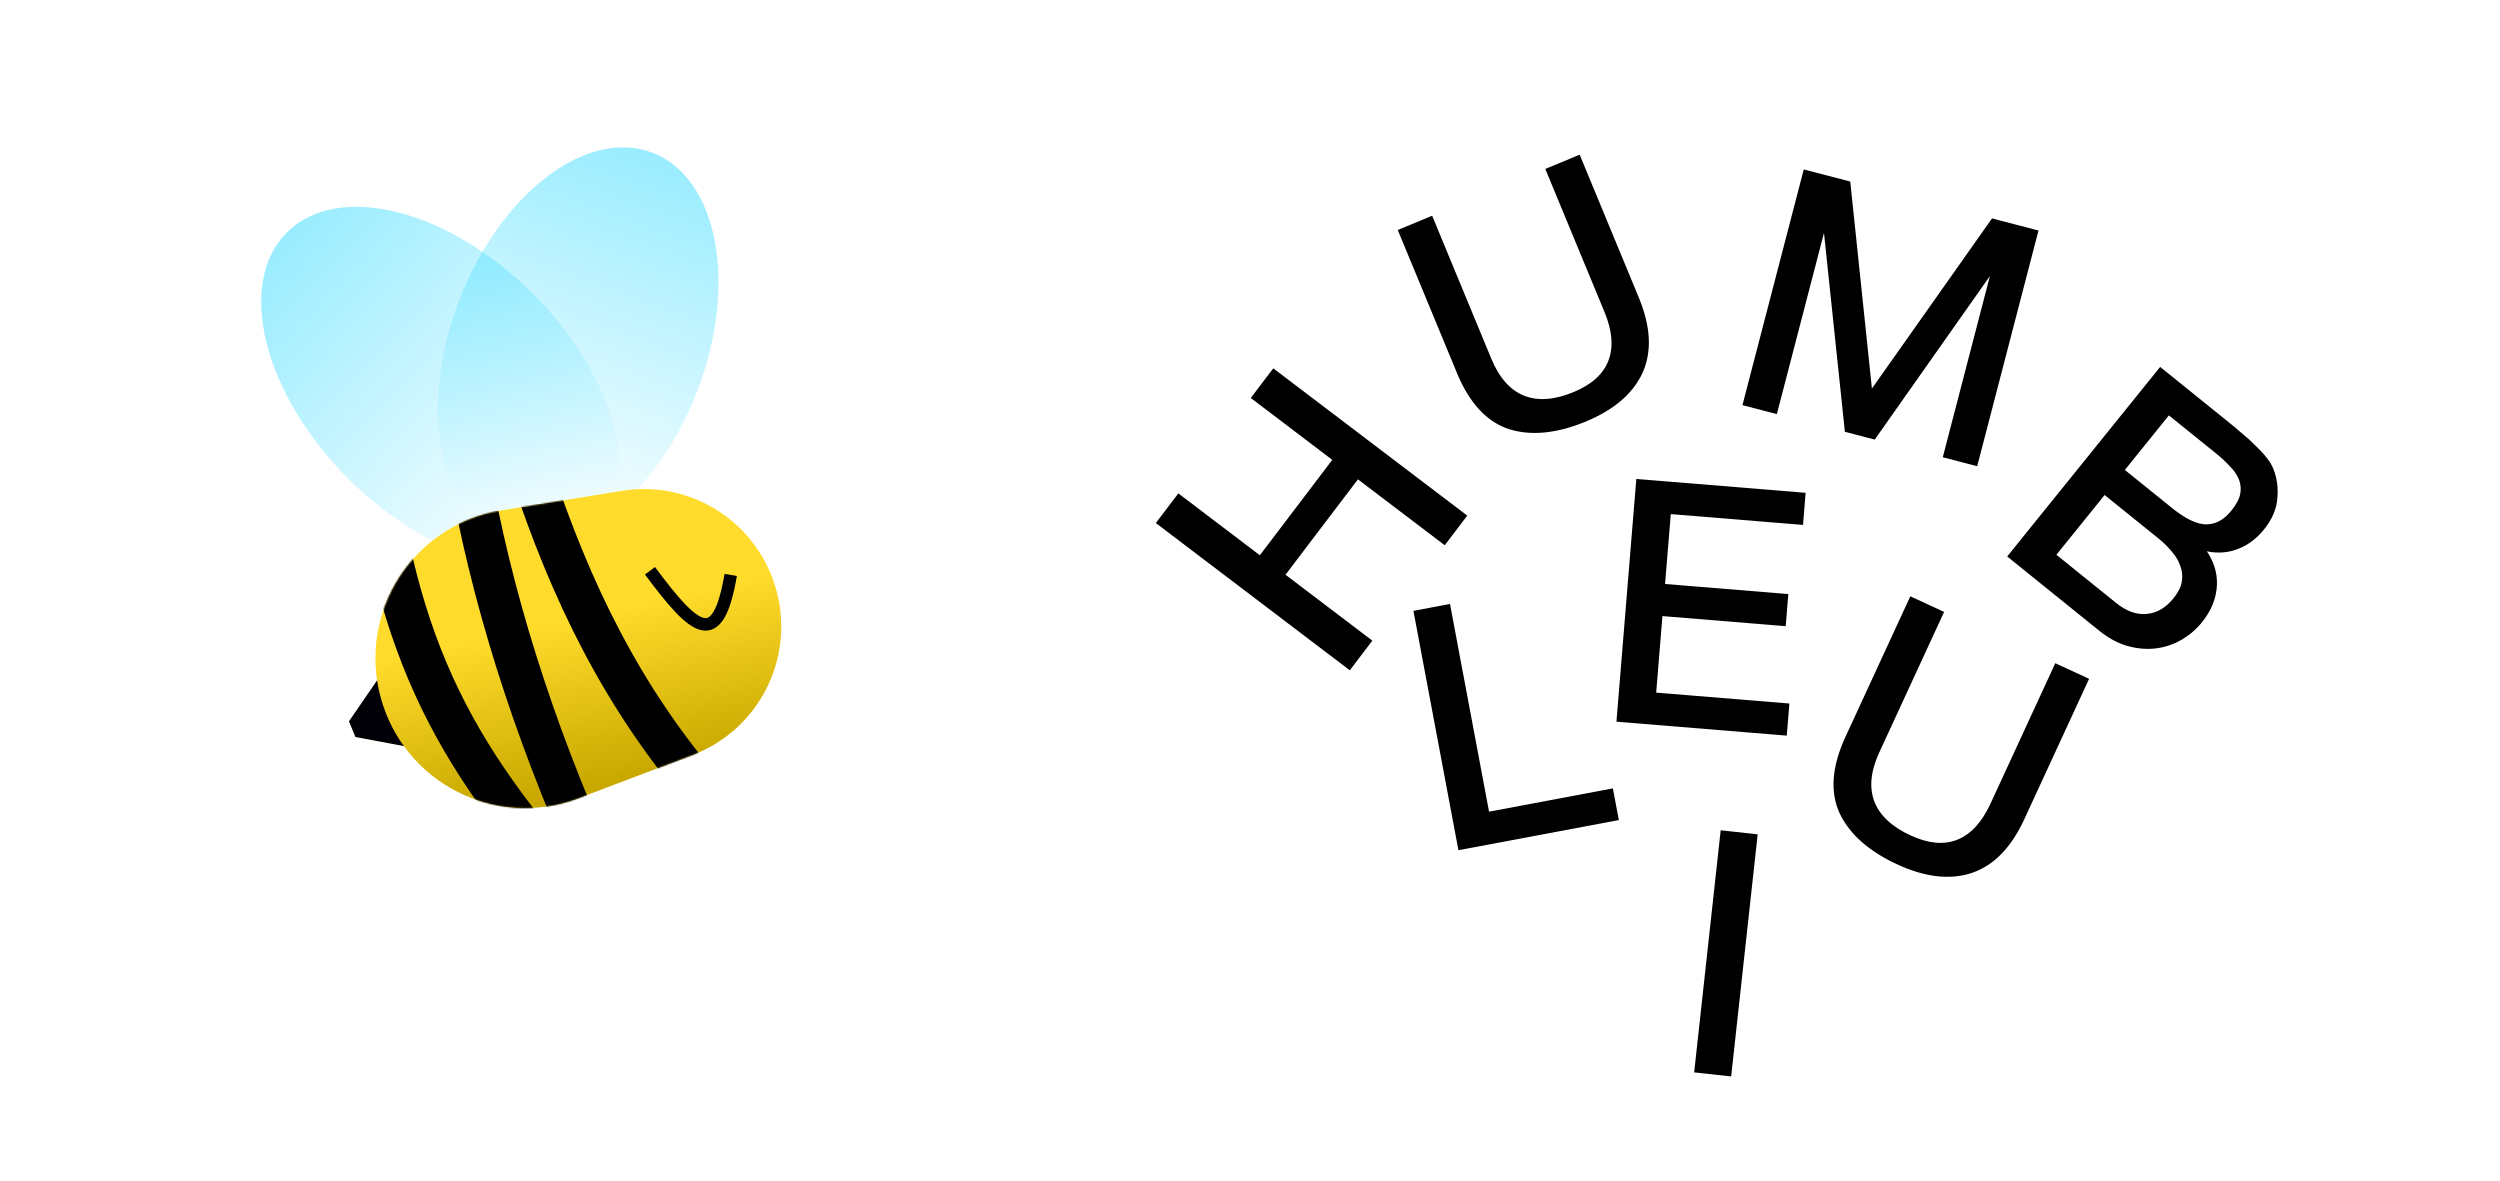 <svg width="1800" height="850" viewBox="0 0 1800 850" fill="none" xmlns="http://www.w3.org/2000/svg">
<path d="M1244.56 773.818L1245.55 773.927L1245.66 772.933L1264.32 602.593L1264.43 601.599L1263.44 601.49L1240.77 599.006L1239.78 598.897L1239.67 599.891L1221.01 770.232L1220.9 771.226L1221.89 771.335L1244.56 773.818Z" fill="black" stroke="black" stroke-width="2"/>
<path d="M1502.4 490.137L1502.82 489.229L1501.91 488.81L1481.2 479.257L1480.3 478.838L1479.88 479.746L1434.03 579.117C1427.66 592.921 1419.43 601.674 1409.43 605.595L1409.43 605.595C1399.65 609.433 1388.27 608.446 1375.21 602.42C1361.42 596.054 1352.62 587.728 1348.62 577.509C1344.69 567.155 1345.8 555.131 1352.16 541.343L1398.01 441.972L1398.43 441.064L1397.52 440.645L1376.82 431.092L1375.91 430.673L1375.49 431.581L1329.64 530.952C1319.99 551.88 1318.48 569.965 1325.41 585.076L1325.41 585.089C1332.52 600.037 1346.25 612.138 1366.43 621.452C1386.19 630.569 1403.85 632.679 1419.33 627.59L1419.33 627.588C1434.91 622.341 1447.29 609.567 1456.54 589.508L1502.4 490.137Z" fill="black" stroke="black" stroke-width="2"/>
<path d="M1180.06 346.003L1179.07 345.922L1178.98 346.918L1165 517.707L1164.92 518.704L1165.92 518.785L1284.56 528.498L1285.56 528.579L1285.64 527.582L1287.21 508.446L1287.29 507.45L1286.29 507.368L1191.37 499.598L1196.04 442.509L1283.79 449.692L1284.78 449.773L1284.87 448.777L1286.43 429.641L1286.51 428.644L1285.52 428.562L1197.77 421.379L1202.05 369.074L1296.26 376.786L1297.25 376.868L1297.34 375.871L1298.9 356.735L1298.98 355.738L1297.99 355.657L1180.06 346.003Z" fill="black" stroke="black" stroke-width="2"/>
<path d="M1019.82 440.427L1018.83 440.612L1019.02 441.595L1050.68 610.004L1050.87 610.987L1051.85 610.802L1163.41 589.827L1164.4 589.642L1164.21 588.659L1160.66 569.79L1160.48 568.807L1159.5 568.992L1071.32 585.57L1043.39 437.012L1043.21 436.03L1042.22 436.214L1019.82 440.427Z" fill="black" stroke="black" stroke-width="2"/>
<path d="M1563.2 366.516L1528.49 338.507L1561.45 297.666L1596.16 325.675C1599.98 328.763 1603.36 331.893 1606.28 335.063L1606.29 335.078L1606.31 335.092C1609.41 338.197 1611.62 341.48 1612.98 344.936C1614.31 348.361 1614.65 351.948 1613.96 355.717C1613.29 359.434 1611.13 363.62 1607.37 368.283C1601.78 375.205 1595.48 378.553 1588.46 378.548C1581.64 378.518 1573.24 374.613 1563.2 366.516ZM1556.24 266.222L1555.46 265.594L1554.84 266.372L1447.22 399.728L1446.59 400.506L1447.37 401.134L1511.81 453.132C1518.49 458.523 1525.25 462.211 1532.1 464.157L1532.11 464.16C1539.13 466.068 1545.8 466.637 1552.13 465.845C1558.66 465.031 1564.72 462.989 1570.3 459.718C1575.86 456.458 1580.65 452.35 1584.64 447.399C1591.39 439.036 1594.94 430.099 1595.21 420.606C1595.46 411.771 1592.57 403.353 1586.61 395.373C1594.33 397.421 1601.72 397.338 1608.75 395.091C1616.67 392.608 1623.54 387.725 1629.38 380.495C1634.9 373.652 1638.02 366.55 1638.64 359.197C1639.38 352.046 1638.61 345.323 1636.31 339.042C1635.28 336.061 1633.54 333.073 1631.13 330.075C1628.86 327.204 1626.19 324.326 1623.14 321.442C1620.18 318.437 1617.01 315.57 1613.63 312.842C1610.49 310.102 1607.49 307.574 1604.62 305.258L1556.24 266.222ZM1522.88 434.825L1479.21 399.582L1515.18 355.005L1554.93 387.083C1558.61 390.056 1561.87 393.294 1564.71 396.797L1564.72 396.81L1564.73 396.823C1567.64 400.168 1569.66 403.694 1570.82 407.4L1570.83 407.426L1570.84 407.452C1572.21 411.111 1572.56 414.933 1571.9 418.936C1571.24 422.89 1569.24 426.998 1565.79 431.264C1559.9 438.57 1553.17 442.436 1545.6 443.026L1545.59 443.027C1538.14 443.714 1530.58 441.041 1522.88 434.825Z" fill="black" stroke="black" stroke-width="2"/>
<path d="M1300.39 123.466L1299.42 123.214L1299.17 124.182L1256.03 290.023L1255.78 290.991L1256.75 291.243L1277.65 296.68L1278.62 296.932L1278.87 295.964L1313.69 162.089L1329.17 309.411L1329.24 310.1L1329.91 310.274L1348.73 315.168L1349.4 315.342L1349.8 314.776L1435.09 193.667L1400.27 327.542L1400.02 328.51L1400.99 328.762L1421.89 334.199L1422.86 334.451L1423.11 333.483L1466.25 167.642L1466.5 166.674L1465.53 166.422L1435.34 158.568L1434.67 158.394L1434.27 158.959L1347.06 282.494L1331.33 132.184L1331.25 131.494L1330.58 131.32L1300.39 123.466Z" fill="black" stroke="black" stroke-width="2"/>
<path d="M1137.21 113.617L1136.83 112.693L1135.91 113.075L1114.84 121.794L1113.92 122.176L1114.3 123.1L1156.15 224.222C1161.96 238.269 1162.81 250.249 1158.9 260.258L1158.9 260.258C1155.08 270.047 1146.63 277.729 1133.34 283.229C1119.3 289.04 1107.22 289.847 1097 285.849C1086.73 281.708 1078.65 272.731 1072.84 258.7L1030.99 157.578L1030.61 156.654L1029.68 157.037L1008.62 165.756L1007.69 166.138L1008.08 167.062L1049.93 268.184C1058.74 289.48 1071 302.863 1086.8 308.033L1086.81 308.037C1102.61 312.965 1120.82 311.097 1141.36 302.596C1161.46 294.274 1175 282.739 1181.77 267.918L1181.77 267.912C1188.49 252.912 1187.51 235.151 1179.06 214.738L1137.21 113.617Z" fill="black" stroke="black" stroke-width="2"/>
<path d="M834.204 375.591L833.599 376.387L834.395 376.992L970.881 480.606L971.677 481.211L972.282 480.415L986.068 462.255L986.673 461.458L985.876 460.854L924.165 414.004L977.52 343.723L1039.23 390.572L1040.03 391.176L1040.63 390.38L1054.42 372.22L1055.02 371.424L1054.23 370.819L917.742 267.204L916.945 266.6L916.341 267.396L902.554 285.556L901.95 286.353L902.746 286.957L960.635 330.904L907.279 401.186L849.391 357.239L848.594 356.634L847.99 357.431L834.204 375.591Z" fill="black" stroke="black" stroke-width="2"/>
<ellipse cx="416.314" cy="248.942" rx="148.913" ry="91.737" transform="rotate(-68.92 416.314 248.942)" fill="url(#paint0_linear_625_26)"/>
<ellipse cx="317.218" cy="278.071" rx="156.542" ry="94.083" transform="rotate(-135 317.218 278.071)" fill="url(#paint1_linear_625_26)"/>
<path d="M277.15 482.498L251.806 519.442L256.279 530.204L303.984 539.148L277.15 482.498Z" fill="#020007" stroke="black"/>
<path d="M498.647 543.587C546.139 525.577 572.278 474.531 559.132 425.47V425.47C545.986 376.409 497.826 345.272 447.692 353.42L360.863 367.533C297.856 377.775 257.491 440.209 274.012 501.868V501.868C290.534 563.527 356.708 597.413 416.395 574.779L498.647 543.587Z" fill="url(#paint2_linear_625_26)"/>
<mask id="mask0_625_26" style="mask-type:alpha" maskUnits="userSpaceOnUse" x="270" y="352" width="293" height="230">
<path d="M498.647 543.587C546.139 525.577 572.278 474.531 559.132 425.47V425.47C545.986 376.409 497.826 345.272 447.692 353.42L360.863 367.533C297.856 377.775 257.491 440.209 274.012 501.868V501.868C290.534 563.527 356.708 597.413 416.395 574.779L498.647 543.587Z" fill="#FFDB2B"/>
</mask>
<g mask="url(#mask0_625_26)">
<path d="M557.413 622.635C412.811 489.959 374.043 333.417 326.337 124.706C312.92 309.565 363.607 500.387 460.51 691.212C347.208 573.436 295.662 499.44 272.669 354.288" stroke="black" stroke-width="30"/>
</g>
<path d="M467.977 410.939C500.62 454.837 516.79 468.352 526.118 413.921" stroke="black" stroke-width="9"/>
<defs>
<linearGradient id="paint0_linear_625_26" x1="564.765" y1="246.78" x2="278.906" y2="251.961" gradientUnits="userSpaceOnUse">
<stop stop-color="#00D1FF" stop-opacity="0.4"/>
<stop offset="1" stop-color="#00D1FF" stop-opacity="0"/>
</linearGradient>
<linearGradient id="paint1_linear_625_26" x1="473.274" y1="275.853" x2="172.776" y2="281.436" gradientUnits="userSpaceOnUse">
<stop stop-color="#00D1FF" stop-opacity="0.4"/>
<stop offset="1" stop-color="#00D1FF" stop-opacity="0"/>
</linearGradient>
<linearGradient id="paint2_linear_625_26" x1="429.215" y1="442.248" x2="454.559" y2="557.04" gradientUnits="userSpaceOnUse">
<stop stop-color="#FFDB2B"/>
<stop offset="1" stop-color="#C9A900"/>
</linearGradient>
</defs>
</svg>
